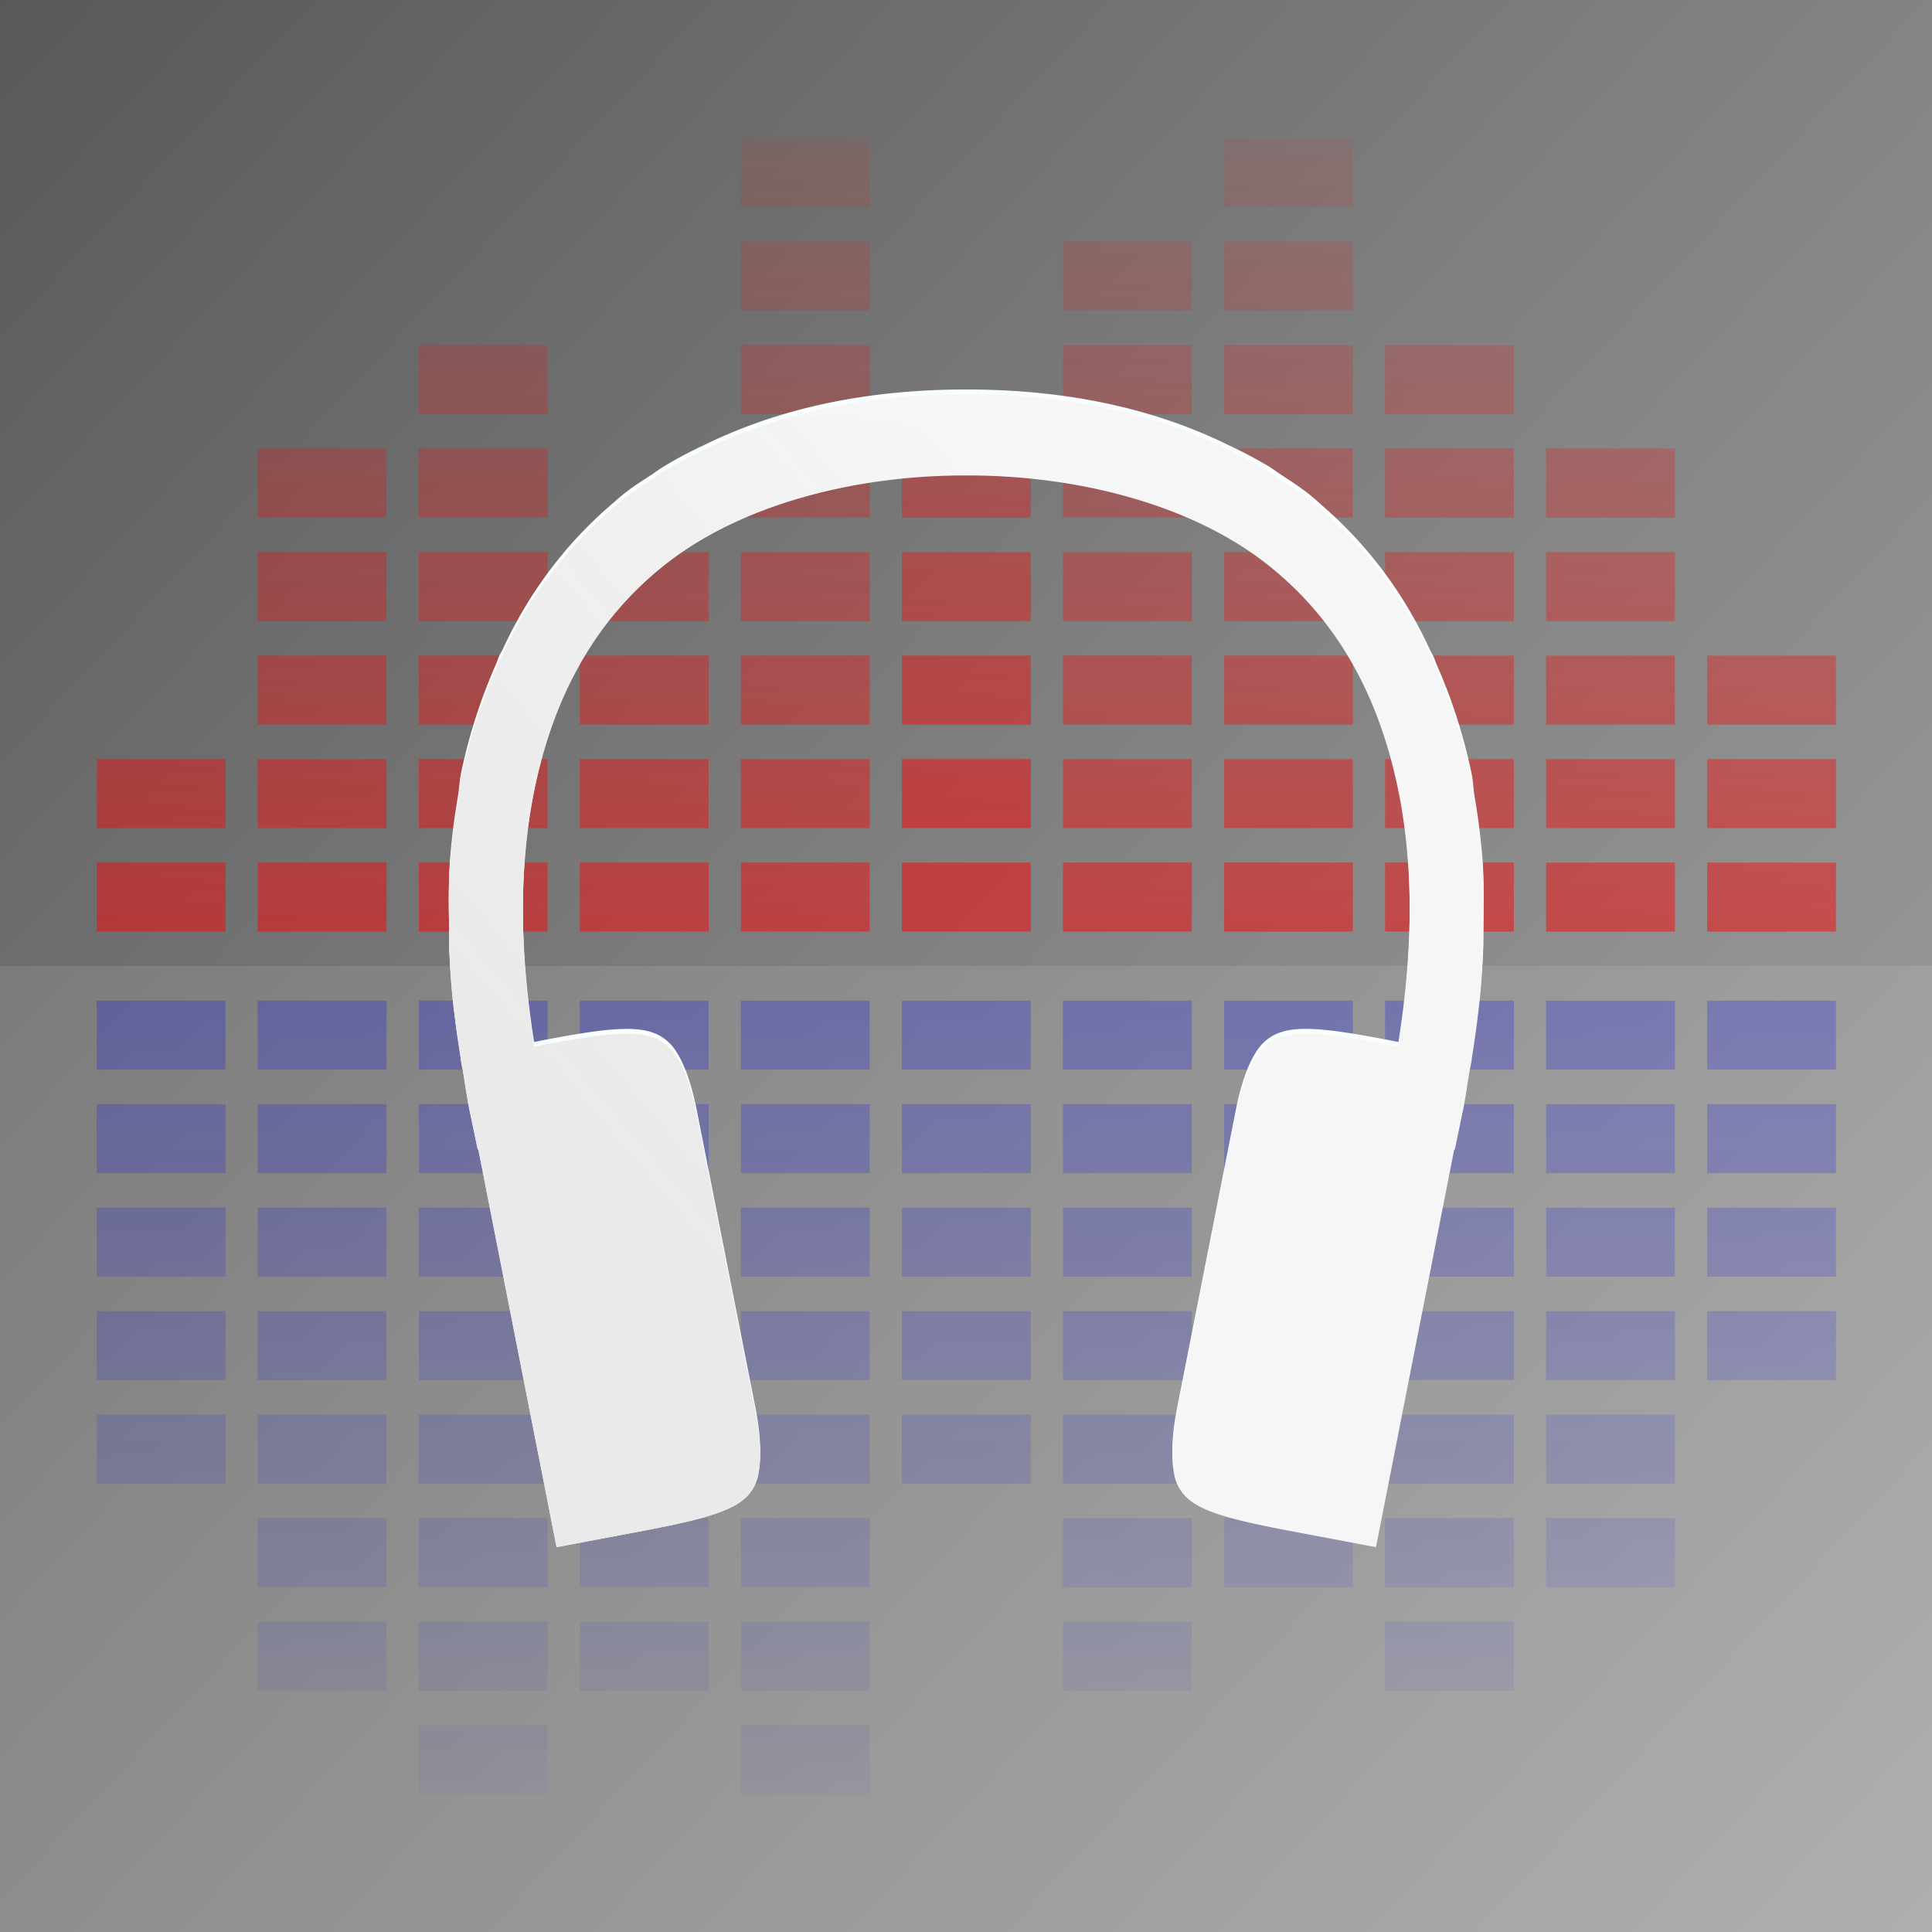 <?xml version="1.0" encoding="UTF-8" standalone="no"?>
<!-- Created with Inkscape (http://www.inkscape.org/) -->

<svg
   xmlns:osb="http://www.openswatchbook.org/uri/2009/osb"
   xmlns:dc="http://purl.org/dc/elements/1.1/"
   xmlns:cc="http://creativecommons.org/ns#"
   xmlns:rdf="http://www.w3.org/1999/02/22-rdf-syntax-ns#"
   xmlns:svg="http://www.w3.org/2000/svg"
   xmlns="http://www.w3.org/2000/svg"
   xmlns:xlink="http://www.w3.org/1999/xlink"
   xmlns:sodipodi="http://sodipodi.sourceforge.net/DTD/sodipodi-0.dtd"
   xmlns:inkscape="http://www.inkscape.org/namespaces/inkscape"
   inkscape:export-ydpi="96"
   inkscape:export-xdpi="96"
   width="512"
   height="512"
   id="svg11300"
   sodipodi:version="0.32"
   inkscape:version="0.92.3 (2405546, 2018-03-11)"
   sodipodi:docname="radionl.svg"
   inkscape:output_extension="org.inkscape.output.svg.inkscape"
   version="1.0"
   style="display:inline;enable-background:new"
   inkscape:export-filename="/home/sander/Dropbox/radionl/assets/radionl.png">
  <title
     id="title3004">Suru Icon Template</title>
  <sodipodi:namedview
     stroke="#ef2929"
     fill="#f57900"
     id="base"
     pagecolor="#474747"
     bordercolor="#666666"
     borderopacity="0.255"
     inkscape:pageopacity="0"
     inkscape:pageshadow="2"
     inkscape:zoom="1.28"
     inkscape:cx="215.73359"
     inkscape:cy="293.98327"
     inkscape:current-layer="g3055"
     showgrid="false"
     inkscape:grid-bbox="true"
     inkscape:document-units="px"
     inkscape:showpageshadow="false"
     inkscape:window-width="1920"
     inkscape:window-height="943"
     inkscape:window-x="0"
     inkscape:window-y="32"
     width="400px"
     height="300px"
     inkscape:snap-nodes="true"
     inkscape:snap-bbox="true"
     gridtolerance="10000"
     inkscape:object-nodes="true"
     inkscape:snap-grids="true"
     showguides="true"
     inkscape:guide-bbox="true"
     inkscape:window-maximized="1"
     inkscape:bbox-nodes="true"
     inkscape:bbox-paths="true"
     inkscape:snap-bbox-midpoints="true"
     inkscape:snap-bbox-edge-midpoints="true"
     inkscape:snap-global="true">
    <inkscape:grid
       spacingy="1"
       spacingx="1"
       id="grid5883"
       type="xygrid"
       enabled="true"
       visible="true"
       empspacing="4"
       snapvisiblegridlinesonly="true"
       originx="0"
       originy="0" />
    <sodipodi:guide
       position="256,256"
       orientation="-0.707,0.707"
       id="guide10813"
       inkscape:label=""
       inkscape:color="rgb(0,0,255)"
       inkscape:locked="false" />
    <sodipodi:guide
       position="256,256"
       orientation="0.707,0.707"
       id="guide10815"
       inkscape:label=""
       inkscape:color="rgb(0,0,255)"
       inkscape:locked="false" />
    <sodipodi:guide
       position="104,408"
       orientation="1,0"
       id="guide10817"
       inkscape:locked="false" />
    <sodipodi:guide
       position="120,408"
       orientation="1,0"
       id="guide10819"
       inkscape:locked="false" />
    <sodipodi:guide
       position="136,408"
       orientation="1,0"
       id="guide10821"
       inkscape:locked="false" />
    <sodipodi:guide
       position="104,392"
       orientation="0,1"
       id="guide10823"
       inkscape:locked="false" />
    <sodipodi:guide
       position="104,408"
       orientation="0,1"
       id="guide10825"
       inkscape:locked="false" />
    <sodipodi:guide
       position="104,376"
       orientation="0,1"
       id="guide10827"
       inkscape:locked="false" />
    <sodipodi:guide
       position="408,408"
       orientation="1,0"
       id="guide10829"
       inkscape:locked="false" />
    <sodipodi:guide
       position="376,408"
       orientation="1,0"
       id="guide10831"
       inkscape:locked="false" />
    <sodipodi:guide
       position="392,408"
       orientation="1,0"
       id="guide10833"
       inkscape:locked="false" />
    <sodipodi:guide
       position="104,104"
       orientation="0,1"
       id="guide10837"
       inkscape:locked="false" />
    <sodipodi:guide
       position="104,120"
       orientation="0,1"
       id="guide10839"
       inkscape:locked="false" />
    <sodipodi:guide
       position="104,136"
       orientation="0,1"
       id="guide10841"
       inkscape:locked="false" />
    <sodipodi:guide
       position="0,496"
       orientation="0,1"
       id="guide10843"
       inkscape:label=""
       inkscape:color="rgb(255,0,0)"
       inkscape:locked="false" />
    <sodipodi:guide
       position="0,16"
       orientation="0,1"
       id="guide10845"
       inkscape:label=""
       inkscape:color="rgb(255,0,0)"
       inkscape:locked="false" />
  </sodipodi:namedview>
  <defs
     id="defs3">
    <linearGradient
       id="linearGradient5460"
       osb:paint="gradient">
      <stop
         style="stop-color:#e6e6e6;stop-opacity:1"
         offset="0"
         id="stop5462" />
      <stop
         style="stop-color:#ffffff;stop-opacity:1"
         offset="1"
         id="stop5464" />
    </linearGradient>
    <linearGradient
       id="linearGradient5476"
       osb:paint="solid">
      <stop
         style="stop-color:#772953;stop-opacity:1;"
         offset="0"
         id="stop5478" />
    </linearGradient>
    <linearGradient
       inkscape:collect="always"
       xlink:href="#linearGradient3200"
       id="linearGradient3202"
       x1="256"
       y1="256"
       x2="255.625"
       y2="480"
       gradientUnits="userSpaceOnUse" />
    <linearGradient
       inkscape:collect="always"
       id="linearGradient3200">
      <stop
         style="stop-color:#0000ff;stop-opacity:1;"
         offset="0"
         id="stop3196" />
      <stop
         style="stop-color:#0000ff;stop-opacity:0;"
         offset="1"
         id="stop3198" />
    </linearGradient>
    <linearGradient
       inkscape:collect="always"
       xlink:href="#linearGradient3192"
       id="linearGradient3194"
       x1="256"
       y1="256"
       x2="257.04"
       y2="32"
       gradientUnits="userSpaceOnUse" />
    <linearGradient
       inkscape:collect="always"
       id="linearGradient3192">
      <stop
         style="stop-color:#ff0000;stop-opacity:1;"
         offset="0"
         id="stop3188" />
      <stop
         style="stop-color:#ff0000;stop-opacity:0;"
         offset="1"
         id="stop3190" />
    </linearGradient>
    <linearGradient
       inkscape:collect="always"
       xlink:href="#linearGradient1109"
       id="linearGradient1137"
       x1="24"
       y1="28"
       x2="280"
       y2="284"
       gradientUnits="userSpaceOnUse"
       gradientTransform="matrix(2.133,0,0,2.286,-68.266,-312.572)" />
    <linearGradient
       id="linearGradient1109"
       inkscape:collect="always">
      <stop
         id="stop1103"
         offset="0"
         style="stop-color:#545454;stop-opacity:1" />
      <stop
         style="stop-color:#818181;stop-opacity:1"
         offset="0.483"
         id="stop1105" />
      <stop
         id="stop1107"
         offset="1"
         style="stop-color:#aaaaaa;stop-opacity:1" />
    </linearGradient>
    <linearGradient
       inkscape:collect="always"
       xlink:href="#linearGradient3192"
       id="linearGradient1061"
       gradientUnits="userSpaceOnUse"
       x1="256"
       y1="256"
       x2="257.04"
       y2="32" />
    <linearGradient
       inkscape:collect="always"
       xlink:href="#linearGradient3192"
       id="linearGradient1063"
       gradientUnits="userSpaceOnUse"
       x1="256"
       y1="256"
       x2="257.04"
       y2="32" />
    <linearGradient
       inkscape:collect="always"
       xlink:href="#linearGradient3192"
       id="linearGradient1065"
       gradientUnits="userSpaceOnUse"
       x1="256"
       y1="256"
       x2="257.04"
       y2="32" />
    <linearGradient
       inkscape:collect="always"
       xlink:href="#linearGradient3192"
       id="linearGradient1067"
       gradientUnits="userSpaceOnUse"
       x1="256"
       y1="256"
       x2="257.04"
       y2="32" />
    <linearGradient
       inkscape:collect="always"
       xlink:href="#linearGradient3192"
       id="linearGradient1069"
       gradientUnits="userSpaceOnUse"
       x1="256"
       y1="256"
       x2="257.04"
       y2="32" />
    <linearGradient
       inkscape:collect="always"
       xlink:href="#linearGradient3192"
       id="linearGradient1071"
       gradientUnits="userSpaceOnUse"
       x1="256"
       y1="256"
       x2="257.04"
       y2="32" />
    <linearGradient
       inkscape:collect="always"
       xlink:href="#linearGradient3192"
       id="linearGradient1073"
       gradientUnits="userSpaceOnUse"
       x1="256"
       y1="256"
       x2="257.04"
       y2="32" />
    <linearGradient
       inkscape:collect="always"
       xlink:href="#linearGradient3192"
       id="linearGradient1075"
       gradientUnits="userSpaceOnUse"
       x1="256"
       y1="256"
       x2="257.04"
       y2="32" />
    <linearGradient
       inkscape:collect="always"
       xlink:href="#linearGradient3192"
       id="linearGradient1077"
       gradientUnits="userSpaceOnUse"
       x1="256"
       y1="256"
       x2="257.04"
       y2="32" />
    <linearGradient
       inkscape:collect="always"
       xlink:href="#linearGradient3192"
       id="linearGradient1079"
       gradientUnits="userSpaceOnUse"
       x1="256"
       y1="256"
       x2="257.04"
       y2="32" />
    <linearGradient
       inkscape:collect="always"
       xlink:href="#linearGradient3192"
       id="linearGradient1081"
       gradientUnits="userSpaceOnUse"
       x1="256"
       y1="256"
       x2="257.04"
       y2="32" />
    <linearGradient
       inkscape:collect="always"
       xlink:href="#linearGradient3200"
       id="linearGradient1083"
       gradientUnits="userSpaceOnUse"
       x1="256"
       y1="256"
       x2="255.625"
       y2="480" />
    <linearGradient
       inkscape:collect="always"
       xlink:href="#linearGradient3200"
       id="linearGradient1085"
       gradientUnits="userSpaceOnUse"
       x1="256"
       y1="256"
       x2="255.625"
       y2="480" />
    <linearGradient
       inkscape:collect="always"
       xlink:href="#linearGradient3200"
       id="linearGradient1087"
       gradientUnits="userSpaceOnUse"
       x1="256"
       y1="256"
       x2="255.625"
       y2="480" />
    <linearGradient
       inkscape:collect="always"
       xlink:href="#linearGradient3200"
       id="linearGradient1089"
       gradientUnits="userSpaceOnUse"
       x1="256"
       y1="256"
       x2="255.625"
       y2="480" />
    <linearGradient
       inkscape:collect="always"
       xlink:href="#linearGradient3200"
       id="linearGradient1091"
       gradientUnits="userSpaceOnUse"
       x1="256"
       y1="256"
       x2="255.625"
       y2="480" />
    <linearGradient
       inkscape:collect="always"
       xlink:href="#linearGradient3200"
       id="linearGradient1093"
       gradientUnits="userSpaceOnUse"
       x1="256"
       y1="256"
       x2="255.625"
       y2="480" />
    <linearGradient
       inkscape:collect="always"
       xlink:href="#linearGradient3200"
       id="linearGradient1095"
       gradientUnits="userSpaceOnUse"
       x1="256"
       y1="256"
       x2="255.625"
       y2="480" />
    <linearGradient
       inkscape:collect="always"
       xlink:href="#linearGradient3200"
       id="linearGradient1097"
       gradientUnits="userSpaceOnUse"
       x1="256"
       y1="256"
       x2="255.625"
       y2="480" />
    <linearGradient
       inkscape:collect="always"
       xlink:href="#linearGradient3200"
       id="linearGradient1099"
       gradientUnits="userSpaceOnUse"
       x1="256"
       y1="256"
       x2="255.625"
       y2="480" />
    <linearGradient
       inkscape:collect="always"
       xlink:href="#linearGradient3200"
       id="linearGradient1101"
       gradientUnits="userSpaceOnUse"
       x1="256"
       y1="256"
       x2="255.625"
       y2="480" />
    <linearGradient
       inkscape:collect="always"
       xlink:href="#linearGradient3200"
       id="linearGradient1103"
       gradientUnits="userSpaceOnUse"
       x1="256"
       y1="256"
       x2="255.625"
       y2="480" />
    <filter
       style="color-interpolation-filters:sRGB;"
       inkscape:label="Drop Shadow"
       id="filter2501">
      <feFlood
         flood-opacity="0.498"
         flood-color="rgb(0,0,0)"
         result="flood"
         id="feFlood2491" />
      <feComposite
         in="flood"
         in2="SourceGraphic"
         operator="in"
         result="composite1"
         id="feComposite2493" />
      <feGaussianBlur
         in="composite1"
         stdDeviation="2"
         result="blur"
         id="feGaussianBlur2495" />
      <feOffset
         dx="2"
         dy="2"
         result="offset"
         id="feOffset2497" />
      <feComposite
         in="SourceGraphic"
         in2="offset"
         operator="over"
         result="composite2"
         id="feComposite2499" />
    </filter>
    <filter
       style="color-interpolation-filters:sRGB;"
       inkscape:label="Drop Shadow"
       id="filter2597">
      <feFlood
         flood-opacity="0.498"
         flood-color="rgb(0,0,0)"
         result="flood"
         id="feFlood2587" />
      <feComposite
         in="flood"
         in2="SourceGraphic"
         operator="in"
         result="composite1"
         id="feComposite2589" />
      <feGaussianBlur
         in="composite1"
         stdDeviation="2"
         result="blur"
         id="feGaussianBlur2591" />
      <feOffset
         dx="2"
         dy="2"
         result="offset"
         id="feOffset2593" />
      <feComposite
         in="SourceGraphic"
         in2="offset"
         operator="over"
         result="composite2"
         id="feComposite2595" />
    </filter>
    <filter
       style="color-interpolation-filters:sRGB;"
       inkscape:label="Drop Shadow"
       id="filter3408">
      <feFlood
         flood-opacity="0.498"
         flood-color="rgb(0,0,0)"
         result="flood"
         id="feFlood3398" />
      <feComposite
         in="flood"
         in2="SourceGraphic"
         operator="in"
         result="composite1"
         id="feComposite3400" />
      <feGaussianBlur
         in="composite1"
         stdDeviation="11.4"
         result="blur"
         id="feGaussianBlur3402" />
      <feOffset
         dx="1.2"
         dy="1.2"
         result="offset"
         id="feOffset3404" />
      <feComposite
         in="SourceGraphic"
         in2="offset"
         operator="over"
         result="composite2"
         id="feComposite3406" />
    </filter>
    <filter
       style="color-interpolation-filters:sRGB"
       inkscape:label="Drop Shadow"
       id="filter3408-8">
      <feFlood
         flood-opacity="0.498"
         flood-color="rgb(0,0,0)"
         result="flood"
         id="feFlood3398-5" />
      <feComposite
         in="flood"
         in2="SourceGraphic"
         operator="in"
         result="composite1"
         id="feComposite3400-9" />
      <feGaussianBlur
         in="composite1"
         stdDeviation="11.4"
         result="blur"
         id="feGaussianBlur3402-7" />
      <feOffset
         dx="1.2"
         dy="1.2"
         result="offset"
         id="feOffset3404-5" />
      <feComposite
         in="SourceGraphic"
         in2="offset"
         operator="over"
         result="composite2"
         id="feComposite3406-3" />
    </filter>
    <filter
       inkscape:collect="always"
       style="color-interpolation-filters:sRGB"
       id="filter3399-5"
       x="-0.012"
       width="1.024"
       y="-0.012"
       height="1.024">
      <feGaussianBlur
         inkscape:collect="always"
         stdDeviation="0.673"
         id="feGaussianBlur3401-6" />
    </filter>
    <linearGradient
       inkscape:collect="always"
       xlink:href="#linearGradient3335"
       id="linearGradient3300"
       gradientUnits="userSpaceOnUse"
       gradientTransform="translate(143.322,-63.271)"
       x1="-69.302"
       y1="-71.383"
       x2="-3.31"
       y2="-131.681" />
    <linearGradient
       inkscape:collect="always"
       id="linearGradient3335">
      <stop
         style="stop-color:#eaeaea;stop-opacity:1"
         offset="0"
         id="stop3331" />
      <stop
         style="stop-color:#e6e6e6;stop-opacity:0;"
         offset="1"
         id="stop3333" />
    </linearGradient>
  </defs>
  <g
     style="display:inline"
     inkscape:groupmode="layer"
     inkscape:label="Icon"
     id="layer1"
     transform="translate(0,212)">
    <g
       style="display:inline"
       inkscape:label="Background"
       id="g3055"
       inkscape:groupmode="layer">
      <path
         style="display:inline;opacity:1;fill:url(#linearGradient1137);fill-opacity:1;stroke:none;stroke-width:4.416;stroke-linecap:round;stroke-linejoin:round;stroke-miterlimit:4;stroke-dasharray:none;stroke-dashoffset:0;stroke-opacity:1;enable-background:new"
         d="m 334.867,-212 c 76.311,0 177.133,0 177.133,0 0,0 -1.7e-4,105.357 -1.7e-4,189.571 V 110.428 C 512,168.289 512,300 512,300 c 0,0 -76.204,-7.3e-4 -177.133,-7.3e-4 H 177.133 C 94.988,299.999 3e-4,300 3e-4,300 3e-4,300 3e-5,188.396 1.3e-4,110.428 L 3e-4,-22.429 V -212 h 177.133 z"
         id="rect877"
         inkscape:connector-curvature="0"
         sodipodi:nodetypes="scsscsscscccs" />
      <path
         style="display:inline;opacity:0.1;fill:#ffffff;fill-opacity:1;stroke:none;stroke-width:4.416;stroke-linecap:round;stroke-linejoin:round;stroke-miterlimit:4;stroke-dasharray:none;stroke-dashoffset:0;stroke-opacity:1;enable-background:new"
         d="m 1.3e-4,43.999 v 66.429 L 3e-4,300 h 177.133 l 157.733,-7.3e-4 C 404.127,299.999 512,300 512,300 c 0,0 2.4e-4,-97.812 0,-189.572 l -1.7e-4,-66.429 z"
         id="path1152"
         inkscape:connector-curvature="0"
         sodipodi:nodetypes="ccccscscc" />
      <g
         id="g4370"
         style="display:inline;opacity:0.5;fill:url(#linearGradient3194);fill-opacity:1;stroke:none;stroke-width:4;stroke-opacity:1;enable-background:new"
         transform="matrix(1.067,0,0,1.143,-17.067,-248.572)">
        <path
           id="rect4273"
           transform="translate(-32,-32)"
           d="m 272,168 v 16 h 32 v -16 z m 0,24 v 16 h 32 v -16 z m 0,24 v 16 h 32 v -16 z m 0,24 v 16 h 32 v -16 z m 0,24 v 16 h 32 v -16 z"
           style="color:#000000;display:inline;overflow:visible;visibility:visible;opacity:1;fill:url(#linearGradient1061);fill-opacity:1;fill-rule:nonzero;stroke:none;stroke-width:128;stroke-linecap:butt;stroke-linejoin:miter;stroke-miterlimit:4;stroke-dasharray:none;stroke-dashoffset:0;stroke-opacity:1;marker:none;enable-background:accumulate"
           inkscape:connector-curvature="0"
           sodipodi:nodetypes="ccccccccccccccccccccccccc" />
        <path
           inkscape:connector-curvature="0"
           style="color:#000000;display:inline;overflow:visible;visibility:visible;opacity:1;fill:url(#linearGradient1063);fill-opacity:1;fill-rule:nonzero;stroke:none;stroke-width:128;stroke-linecap:butt;stroke-linejoin:miter;stroke-miterlimit:4;stroke-dasharray:none;stroke-dashoffset:0;stroke-opacity:1;marker:none;enable-background:accumulate"
           d="m 200,64 v 16 h 32 V 64 Z m 0,24 v 16 h 32 V 88 Z m 0,24 v 16 h 32 v -16 z m 0,24 v 16 h 32 v -16 z m 0,24 v 16 h 32 v -16 z m 0,24 v 16 h 32 v -16 z m 0,24 v 16 h 32 v -16 z m 0,24 v 16 h 32 v -16 z"
           id="path4292"
           sodipodi:nodetypes="cccccccccccccccccccccccccccccccccccccccc" />
        <path
           id="path4294"
           d="m 160,160 v 16 h 32 v -16 z m 0,24 v 16 h 32 v -16 z m 0,24 v 16 h 32 v -16 z m 0,24 v 16 h 32 v -16 z"
           style="color:#000000;display:inline;overflow:visible;visibility:visible;opacity:1;fill:url(#linearGradient1065);fill-opacity:1;fill-rule:nonzero;stroke:none;stroke-width:128;stroke-linecap:butt;stroke-linejoin:miter;stroke-miterlimit:4;stroke-dasharray:none;stroke-dashoffset:0;stroke-opacity:1;marker:none;enable-background:accumulate"
           inkscape:connector-curvature="0"
           sodipodi:nodetypes="cccccccccccccccccccc" />
        <path
           inkscape:connector-curvature="0"
           style="color:#000000;display:inline;overflow:visible;visibility:visible;opacity:1;fill:url(#linearGradient1067);fill-opacity:1;fill-rule:nonzero;stroke:none;stroke-width:128;stroke-linecap:butt;stroke-linejoin:miter;stroke-miterlimit:4;stroke-dasharray:none;stroke-dashoffset:0;stroke-opacity:1;marker:none;enable-background:accumulate"
           d="m 120,112 v 16 h 32 v -16 z m 0,24 v 16 h 32 v -16 z m 0,24 v 16 h 32 v -16 z m 0,24 v 16 h 32 v -16 z m 0,24 v 16 h 32 v -16 z m 0,24 v 16 h 32 v -16 z"
           id="path4296"
           sodipodi:nodetypes="cccccccccccccccccccccccccccccc" />
        <path
           id="path4298"
           d="m 80,136 v 16 h 32 v -16 z m 0,24 v 16 h 32 v -16 z m 0,24 v 16 h 32 v -16 z m 0,24 v 16 h 32 v -16 z m 0,24 v 16 h 32 v -16 z"
           style="color:#000000;display:inline;overflow:visible;visibility:visible;opacity:1;fill:url(#linearGradient1069);fill-opacity:1;fill-rule:nonzero;stroke:none;stroke-width:128;stroke-linecap:butt;stroke-linejoin:miter;stroke-miterlimit:4;stroke-dasharray:none;stroke-dashoffset:0;stroke-opacity:1;marker:none;enable-background:accumulate"
           inkscape:connector-curvature="0"
           sodipodi:nodetypes="ccccccccccccccccccccccccc" />
        <path
           inkscape:connector-curvature="0"
           style="color:#000000;display:inline;overflow:visible;visibility:visible;opacity:1;fill:url(#linearGradient1071);fill-opacity:1;fill-rule:nonzero;stroke:none;stroke-width:128;stroke-linecap:butt;stroke-linejoin:miter;stroke-miterlimit:4;stroke-dasharray:none;stroke-dashoffset:0;stroke-opacity:1;marker:none;enable-background:accumulate"
           d="m 40,208 v 16 h 32 v -16 z m 0,24 v 16 h 32 v -16 z"
           id="path4301"
           sodipodi:nodetypes="cccccccccc" />
        <path
           inkscape:connector-curvature="0"
           style="color:#000000;display:inline;overflow:visible;visibility:visible;opacity:1;fill:url(#linearGradient1073);fill-opacity:1;fill-rule:nonzero;stroke:none;stroke-width:128;stroke-linecap:butt;stroke-linejoin:miter;stroke-miterlimit:4;stroke-dasharray:none;stroke-dashoffset:0;stroke-opacity:1;marker:none;enable-background:accumulate"
           d="m 280,88 v 16 h 32 V 88 Z m 0,24 v 16 h 32 v -16 z m 0,24 v 16 h 32 v -16 z m 0,24 v 16 h 32 v -16 z m 0,24 v 16 h 32 v -16 z m 0,24 v 16 h 32 v -16 z m 0,24 v 16 h 32 v -16 z"
           id="path4303"
           sodipodi:nodetypes="ccccccccccccccccccccccccccccccccccc" />
        <path
           id="path4305"
           d="m 320,64 v 16 h 32 V 64 Z m 0,24 v 16 h 32 V 88 Z m 0,24 v 16 h 32 v -16 z m 0,24 v 16 h 32 v -16 z m 0,24 v 16 h 32 v -16 z m 0,24 v 16 h 32 v -16 z m 0,24 v 16 h 32 v -16 z m 0,24 v 16 h 32 v -16 z"
           style="color:#000000;display:inline;overflow:visible;visibility:visible;opacity:1;fill:url(#linearGradient1075);fill-opacity:1;fill-rule:nonzero;stroke:none;stroke-width:128;stroke-linecap:butt;stroke-linejoin:miter;stroke-miterlimit:4;stroke-dasharray:none;stroke-dashoffset:0;stroke-opacity:1;marker:none;enable-background:accumulate"
           inkscape:connector-curvature="0"
           sodipodi:nodetypes="cccccccccccccccccccccccccccccccccccccccc" />
        <path
           inkscape:connector-curvature="0"
           style="color:#000000;display:inline;overflow:visible;visibility:visible;opacity:1;fill:url(#linearGradient1077);fill-opacity:1;fill-rule:nonzero;stroke:none;stroke-width:128;stroke-linecap:butt;stroke-linejoin:miter;stroke-miterlimit:4;stroke-dasharray:none;stroke-dashoffset:0;stroke-opacity:1;marker:none;enable-background:accumulate"
           d="m 360,112 v 16 h 32 v -16 z m 0,24 v 16 h 32 v -16 z m 0,24 v 16 h 32 v -16 z m 0,24 v 16 h 32 v -16 z m 0,24 v 16 h 32 v -16 z m 0,24 v 16 h 32 v -16 z"
           id="path4307"
           sodipodi:nodetypes="cccccccccccccccccccccccccccccc" />
        <path
           id="path4309"
           d="m 400,136 v 16 h 32 v -16 z m 0,24 v 16 h 32 v -16 z m 0,24 v 16 h 32 v -16 z m 0,24 v 16 h 32 v -16 z m 0,24 v 16 h 32 v -16 z"
           style="color:#000000;display:inline;overflow:visible;visibility:visible;opacity:1;fill:url(#linearGradient1079);fill-opacity:1;fill-rule:nonzero;stroke:none;stroke-width:128;stroke-linecap:butt;stroke-linejoin:miter;stroke-miterlimit:4;stroke-dasharray:none;stroke-dashoffset:0;stroke-opacity:1;marker:none;enable-background:accumulate"
           inkscape:connector-curvature="0"
           sodipodi:nodetypes="ccccccccccccccccccccccccc" />
        <path
           inkscape:connector-curvature="0"
           style="color:#000000;display:inline;overflow:visible;visibility:visible;opacity:1;fill:url(#linearGradient1081);fill-opacity:1;fill-rule:nonzero;stroke:none;stroke-width:128;stroke-linecap:butt;stroke-linejoin:miter;stroke-miterlimit:4;stroke-dasharray:none;stroke-dashoffset:0;stroke-opacity:1;marker:none;enable-background:accumulate"
           d="m 440,184 v 16 h 32 v -16 z m 0,24 v 16 h 32 v -16 z m 0,24 v 16 h 32 v -16 z"
           id="path4311"
           sodipodi:nodetypes="ccccccccccccccc" />
      </g>
      <g
         id="g4433-5"
         style="display:inline;opacity:0.5;fill:url(#linearGradient3202);fill-opacity:1;stroke-width:4;enable-background:new"
         transform="matrix(1.067,0,0,1.143,-17.067,-248.572)">
        <path
           inkscape:connector-curvature="0"
           style="color:#000000;display:inline;overflow:visible;visibility:visible;opacity:0.467;fill:url(#linearGradient1083);fill-opacity:1;fill-rule:nonzero;stroke:none;stroke-width:128;stroke-linecap:butt;stroke-linejoin:miter;stroke-miterlimit:4;stroke-dasharray:none;stroke-dashoffset:0;stroke-opacity:1;marker:none;enable-background:accumulate"
           d="m 240,264 v 16 h 32 v -16 z m 0,24 v 16 h 32 v -16 z m 0,24 v 16 h 32 v -16 z m 0,24 v 16 h 32 v -16 z m 0,24 v 16 h 32 v -16 z"
           id="path4313-9"
           sodipodi:nodetypes="ccccccccccccccccccccccccc" />
        <path
           id="path4392-2"
           d="m 200,264 v 16 h 32 v -16 z m 0,24 v 16 h 32 v -16 z m 0,24 v 16 h 32 v -16 z m 0,24 v 16 h 32 v -16 z m 0,24 v 16 h 32 v -16 z m 0,24 v 16 h 32 v -16 z m 0,24 v 16 h 32 v -16 z m 0,24 v 16 h 32 v -16 z"
           style="color:#000000;display:inline;overflow:visible;visibility:visible;opacity:0.467;fill:url(#linearGradient1085);fill-opacity:1;fill-rule:nonzero;stroke:none;stroke-width:128;stroke-linecap:butt;stroke-linejoin:miter;stroke-miterlimit:4;stroke-dasharray:none;stroke-dashoffset:0;stroke-opacity:1;marker:none;enable-background:accumulate"
           inkscape:connector-curvature="0"
           sodipodi:nodetypes="cccccccccccccccccccccccccccccccccccccccc" />
        <path
           inkscape:connector-curvature="0"
           style="color:#000000;display:inline;overflow:visible;visibility:visible;opacity:0.467;fill:url(#linearGradient1087);fill-opacity:1;fill-rule:nonzero;stroke:none;stroke-width:128;stroke-linecap:butt;stroke-linejoin:miter;stroke-miterlimit:4;stroke-dasharray:none;stroke-dashoffset:0;stroke-opacity:1;marker:none;enable-background:accumulate"
           d="m 160,264 v 16 h 32 v -16 z m 0,24 v 16 h 32 v -16 z m 0,24 v 16 h 32 v -16 z m 0,24 v 16 h 32 v -16 z m 0,24 v 16 h 32 v -16 z m 0,24 v 16 h 32 v -16 z m 0,24 v 16 h 32 v -16 z"
           id="path4396-2"
           sodipodi:nodetypes="ccccccccccccccccccccccccccccccccccc" />
        <path
           id="path4400-8"
           d="m 120,264 v 16 h 32 v -16 z m 0,24 v 16 h 32 v -16 z m 0,24 v 16 h 32 v -16 z m 0,24 v 16 h 32 v -16 z m 0,24 v 16 h 32 v -16 z m 0,24 v 16 h 32 v -16 z m 0,24 v 16 h 32 v -16 z m 0,24 v 16 h 32 v -16 z"
           style="color:#000000;display:inline;overflow:visible;visibility:visible;opacity:0.467;fill:url(#linearGradient1089);fill-opacity:1;fill-rule:nonzero;stroke:none;stroke-width:128;stroke-linecap:butt;stroke-linejoin:miter;stroke-miterlimit:4;stroke-dasharray:none;stroke-dashoffset:0;stroke-opacity:1;marker:none;enable-background:accumulate"
           inkscape:connector-curvature="0"
           sodipodi:nodetypes="cccccccccccccccccccccccccccccccccccccccc" />
        <path
           inkscape:connector-curvature="0"
           style="color:#000000;display:inline;overflow:visible;visibility:visible;opacity:0.467;fill:url(#linearGradient1091);fill-opacity:1;fill-rule:nonzero;stroke:none;stroke-width:128;stroke-linecap:butt;stroke-linejoin:miter;stroke-miterlimit:4;stroke-dasharray:none;stroke-dashoffset:0;stroke-opacity:1;marker:none;enable-background:accumulate"
           d="m 80,264 v 16 h 32 v -16 z m 0,24 v 16 h 32 v -16 z m 0,24 v 16 h 32 v -16 z m 0,24 v 16 h 32 v -16 z m 0,24 v 16 h 32 v -16 z m 0,24 v 16 h 32 v -16 z m 0,24 v 16 h 32 v -16 z"
           id="path4404-9"
           sodipodi:nodetypes="ccccccccccccccccccccccccccccccccccc" />
        <path
           id="path4408-7"
           d="m 40,264 v 16 h 32 v -16 z m 0,24 v 16 h 32 v -16 z m 0,24 v 16 h 32 v -16 z m 0,24 v 16 h 32 v -16 z m 0,24 v 16 h 32 v -16 z"
           style="color:#000000;display:inline;overflow:visible;visibility:visible;opacity:0.467;fill:url(#linearGradient1093);fill-opacity:1;fill-rule:nonzero;stroke:none;stroke-width:128;stroke-linecap:butt;stroke-linejoin:miter;stroke-miterlimit:4;stroke-dasharray:none;stroke-dashoffset:0;stroke-opacity:1;marker:none;enable-background:accumulate"
           inkscape:connector-curvature="0"
           sodipodi:nodetypes="ccccccccccccccccccccccccc" />
        <path
           id="path4413-3"
           d="m 280,264 v 16 h 32 v -16 z m 0,24 v 16 h 32 v -16 z m 0,24 v 16 h 32 v -16 z m 0,24 v 16 h 32 v -16 z m 0,24 v 16 h 32 v -16 z m 0,24 v 16 h 32 v -16 z m 0,24 v 16 h 32 v -16 z"
           style="color:#000000;display:inline;overflow:visible;visibility:visible;opacity:0.467;fill:url(#linearGradient1095);fill-opacity:1;fill-rule:nonzero;stroke:none;stroke-width:128;stroke-linecap:butt;stroke-linejoin:miter;stroke-miterlimit:4;stroke-dasharray:none;stroke-dashoffset:0;stroke-opacity:1;marker:none;enable-background:accumulate"
           inkscape:connector-curvature="0"
           sodipodi:nodetypes="ccccccccccccccccccccccccccccccccccc" />
        <path
           inkscape:connector-curvature="0"
           style="color:#000000;display:inline;overflow:visible;visibility:visible;opacity:0.467;fill:url(#linearGradient1097);fill-opacity:1;fill-rule:nonzero;stroke:none;stroke-width:128;stroke-linecap:butt;stroke-linejoin:miter;stroke-miterlimit:4;stroke-dasharray:none;stroke-dashoffset:0;stroke-opacity:1;marker:none;enable-background:accumulate"
           d="m 320,264 v 16 h 32 v -16 z m 0,24 v 16 h 32 v -16 z m 0,24 v 16 h 32 v -16 z m 0,24 v 16 h 32 v -16 z m 0,24 v 16 h 32 v -16 z m 0,24 v 16 h 32 v -16 z"
           id="path4417-6"
           sodipodi:nodetypes="cccccccccccccccccccccccccccccc" />
        <path
           id="path4421-1"
           d="m 360,264 v 16 h 32 v -16 z m 0,24 v 16 h 32 v -16 z m 0,24 v 16 h 32 v -16 z m 0,24 v 16 h 32 v -16 z m 0,24 v 16 h 32 v -16 z m 0,24 v 16 h 32 v -16 z m 0,24 v 16 h 32 v -16 z"
           style="color:#000000;display:inline;overflow:visible;visibility:visible;opacity:0.467;fill:url(#linearGradient1099);fill-opacity:1;fill-rule:nonzero;stroke:none;stroke-width:128;stroke-linecap:butt;stroke-linejoin:miter;stroke-miterlimit:4;stroke-dasharray:none;stroke-dashoffset:0;stroke-opacity:1;marker:none;enable-background:accumulate"
           inkscape:connector-curvature="0"
           sodipodi:nodetypes="ccccccccccccccccccccccccccccccccccc" />
        <path
           inkscape:connector-curvature="0"
           style="color:#000000;display:inline;overflow:visible;visibility:visible;opacity:0.467;fill:url(#linearGradient1101);fill-opacity:1;fill-rule:nonzero;stroke:none;stroke-width:128;stroke-linecap:butt;stroke-linejoin:miter;stroke-miterlimit:4;stroke-dasharray:none;stroke-dashoffset:0;stroke-opacity:1;marker:none;enable-background:accumulate"
           d="m 400,264 v 16 h 32 v -16 z m 0,24 v 16 h 32 v -16 z m 0,24 v 16 h 32 v -16 z m 0,24 v 16 h 32 v -16 z m 0,24 v 16 h 32 v -16 z m 0,24 v 16 h 32 v -16 z"
           id="path4425-2"
           sodipodi:nodetypes="cccccccccccccccccccccccccccccc" />
        <path
           id="path4429-9"
           d="m 440,264 v 16 h 32 v -16 z m 0,24 v 16 h 32 v -16 z m 0,24 v 16 h 32 v -16 z m 0,24 v 16 h 32 v -16 z"
           style="color:#000000;display:inline;overflow:visible;visibility:visible;opacity:0.467;fill:url(#linearGradient1103);fill-opacity:1;fill-rule:nonzero;stroke:none;stroke-width:128;stroke-linecap:butt;stroke-linejoin:miter;stroke-miterlimit:4;stroke-dasharray:none;stroke-dashoffset:0;stroke-opacity:1;marker:none;enable-background:accumulate"
           inkscape:connector-curvature="0"
           sodipodi:nodetypes="cccccccccccccccccccc" />
      </g>
      <g
         id="g945"
         transform="translate(31015.09,-10817.16)" />
      <g
         id="g947"
         transform="translate(31015.09,-10817.16)" />
      <g
         id="g949"
         transform="translate(31015.09,-10817.16)" />
      <g
         id="g951"
         transform="translate(31015.09,-10817.16)" />
      <g
         id="g953"
         transform="translate(31015.09,-10817.16)" />
      <g
         id="g955"
         transform="translate(31015.09,-10817.16)" />
      <g
         id="g957"
         transform="translate(31015.09,-10817.16)" />
      <g
         id="g959"
         transform="translate(31015.09,-10817.16)" />
      <g
         id="g961"
         transform="translate(31015.09,-10817.16)" />
      <g
         id="g963"
         transform="translate(31015.09,-10817.16)" />
      <g
         id="g965"
         transform="translate(31015.09,-10817.16)" />
      <g
         id="g967"
         transform="translate(31015.09,-10817.16)" />
      <g
         id="g969"
         transform="translate(31015.09,-10817.16)" />
      <g
         id="g971"
         transform="translate(31015.09,-10817.16)" />
      <g
         id="g973"
         transform="translate(31015.09,-10817.16)" />
      <g
         transform="matrix(2.078,0,0,2.226,-34.869,347.963)"
         style="display:inline;enable-background:new"
         id="g3522-1">
        <path
           inkscape:connector-curvature="0"
           d="m 140.011,-205.187 c -13.585,0 -24.533,2.534 -33.439,6.618 -1.825,0.794 -3.593,1.664 -5.294,2.638 -0.473,0.265 -0.889,0.567 -1.333,0.851 -1.134,0.681 -2.269,1.352 -3.328,2.118 -0.879,0.624 -1.673,1.324 -2.496,1.985 a 50.626,50.626 0 0 0 -13.179,16.639 c -0.161,0.321 -0.369,0.615 -0.52,0.926 -0.151,0.321 -0.255,0.662 -0.407,0.983 a 61.082,61.082 0 0 0 -4.462,13.037 c -0.18,0.841 -0.208,1.711 -0.359,2.562 -0.425,2.326 -0.756,4.614 -0.955,6.873 l -0.057,0.605 c -0.227,2.723 -0.161,5.2 -0.132,7.743 0.019,0.945 0,1.881 0.038,2.817 0.123,2.723 0.331,5.152 0.662,7.516 0.208,1.654 0.473,3.281 0.747,4.916 0.047,0.217 0.066,0.529 0.104,0.737 v 0.019 l 0.208,0.926 c 0.284,1.607 0.511,3.243 0.87,4.822 l 1.03,4.614 0.076,-0.019 9.974,47.336 11.099,-1.957 c 6.24,-1.106 10.683,-2.08 12.763,-3.725 a 5.02,5.02 0 0 0 1.929,-3.328 c 0.312,-1.598 0.227,-3.923 -0.444,-7.109 l -7.469,-35.358 c -0.681,-3.177 -1.55,-5.37 -2.496,-6.778 a 5.72,5.72 0 0 0 -3.252,-2.486 c -2.675,-0.851 -7.185,-0.227 -13.462,0.879 l -1.532,0.284 c -1.721,-10.106 -2.061,-20.534 -0.095,-29.969 2.335,-11.184 7.592,-20.855 17.301,-27.795 9.558,-6.826 23.777,-10.276 37.91,-10.248 14.124,-0.028 28.343,3.422 37.91,10.248 9.709,6.939 14.966,16.611 17.301,27.795 1.966,9.435 1.626,19.863 -0.095,29.969 l -1.532,-0.284 c -6.287,-1.106 -10.796,-1.74 -13.462,-0.879 a 5.729,5.729 0 0 0 -3.252,2.486 c -0.945,1.409 -1.825,3.592 -2.496,6.778 l -7.469,35.358 c -0.681,3.186 -0.756,5.512 -0.454,7.109 a 5.03,5.03 0 0 0 1.938,3.328 c 2.07,1.654 6.523,2.619 12.763,3.725 l 11.099,1.957 9.974,-47.336 0.076,0.019 1.03,-4.623 c 0.359,-1.569 0.567,-3.214 0.87,-4.822 l 0.199,-0.917 v -0.019 c 0.047,-0.208 0.066,-0.52 0.113,-0.737 0.274,-1.636 0.539,-3.262 0.737,-4.916 0.34,-2.363 0.539,-4.793 0.662,-7.516 0.047,-0.945 0.019,-1.872 0.038,-2.817 0.028,-2.553 0.095,-5.02 -0.123,-7.743 l -0.057,-0.605 a 76.974,76.974 0 0 0 -0.964,-6.873 c -0.142,-0.851 -0.17,-1.721 -0.35,-2.562 a 61.092,61.092 0 0 0 -4.472,-13.046 c -0.142,-0.312 -0.246,-0.652 -0.407,-0.974 -0.151,-0.312 -0.359,-0.605 -0.511,-0.917 a 50.626,50.626 0 0 0 -13.188,-16.639 c -0.823,-0.662 -1.607,-1.371 -2.496,-1.995 -1.059,-0.756 -2.193,-1.437 -3.318,-2.127 l -1.324,-0.851 a 58.879,58.879 0 0 0 -5.313,-2.628 c -8.896,-4.084 -19.844,-6.618 -33.429,-6.618 z"
           style="color:#000000;font-weight:400;line-height:normal;font-family:sans-serif;text-indent:0;text-align:start;text-decoration:none;text-decoration-line:none;text-decoration-style:solid;text-decoration-color:#000000;text-transform:none;display:inline;overflow:visible;opacity:0.1;isolation:auto;fill:#000000;fill-opacity:1;stroke-width:9.454;marker:none;filter:url(#filter3399-5);enable-background:new"
           font-weight="400"
           overflow="visible"
           id="path3204-0-7" />
        <path
           inkscape:connector-curvature="0"
           d="m 140.011,-205.187 c -13.585,0 -24.533,2.534 -33.439,6.618 -1.825,0.794 -3.593,1.664 -5.294,2.638 -0.473,0.265 -0.889,0.567 -1.333,0.851 -1.134,0.681 -2.269,1.352 -3.328,2.118 -0.879,0.624 -1.673,1.324 -2.496,1.985 a 50.626,50.626 0 0 0 -13.179,16.639 c -0.161,0.321 -0.369,0.615 -0.52,0.926 -0.151,0.321 -0.255,0.662 -0.407,0.983 a 61.082,61.082 0 0 0 -4.462,13.037 c -0.18,0.841 -0.208,1.711 -0.359,2.562 -0.425,2.326 -0.756,4.614 -0.955,6.873 l -0.057,0.605 c -0.227,2.723 -0.161,5.2 -0.132,7.743 0.019,0.945 0,1.881 0.038,2.817 0.123,2.723 0.331,5.152 0.662,7.516 0.208,1.654 0.473,3.281 0.747,4.916 0.047,0.217 0.066,0.529 0.104,0.737 v 0.019 l 0.208,0.926 c 0.284,1.607 0.511,3.243 0.87,4.822 l 1.03,4.614 0.076,-0.019 9.974,47.336 11.099,-1.957 c 6.24,-1.106 10.683,-2.08 12.763,-3.725 a 5.02,5.02 0 0 0 1.929,-3.328 c 0.312,-1.598 0.227,-3.923 -0.444,-7.109 l -7.469,-35.358 c -0.681,-3.177 -1.55,-5.37 -2.496,-6.778 a 5.72,5.72 0 0 0 -3.252,-2.486 c -2.675,-0.851 -7.185,-0.227 -13.462,0.879 l -1.532,0.284 c -1.721,-10.106 -2.061,-20.534 -0.095,-29.969 2.335,-11.184 7.592,-20.855 17.301,-27.795 9.558,-6.826 23.777,-10.276 37.91,-10.248 14.124,-0.028 28.343,3.422 37.91,10.248 9.709,6.939 14.966,16.611 17.301,27.795 1.966,9.435 1.626,19.863 -0.095,29.969 l -1.532,-0.284 c -6.287,-1.106 -10.796,-1.74 -13.462,-0.879 a 5.729,5.729 0 0 0 -3.252,2.486 c -0.945,1.409 -1.825,3.592 -2.496,6.778 l -7.469,35.358 c -0.681,3.186 -0.756,5.512 -0.454,7.109 a 5.03,5.03 0 0 0 1.938,3.328 c 2.07,1.654 6.523,2.619 12.763,3.725 l 11.099,1.957 9.974,-47.336 0.076,0.019 1.03,-4.623 c 0.359,-1.569 0.567,-3.214 0.87,-4.822 l 0.199,-0.917 v -0.019 c 0.047,-0.208 0.066,-0.52 0.113,-0.737 0.274,-1.636 0.539,-3.262 0.737,-4.916 0.34,-2.363 0.539,-4.793 0.662,-7.516 0.047,-0.945 0.019,-1.872 0.038,-2.817 0.028,-2.553 0.095,-5.02 -0.123,-7.743 l -0.057,-0.605 a 76.974,76.974 0 0 0 -0.964,-6.873 c -0.142,-0.851 -0.17,-1.721 -0.35,-2.562 a 61.092,61.092 0 0 0 -4.472,-13.046 c -0.142,-0.312 -0.246,-0.652 -0.407,-0.974 -0.151,-0.312 -0.359,-0.605 -0.511,-0.917 a 50.626,50.626 0 0 0 -13.188,-16.639 c -0.823,-0.662 -1.607,-1.371 -2.496,-1.995 -1.059,-0.756 -2.193,-1.437 -3.318,-2.127 l -1.324,-0.851 a 58.879,58.879 0 0 0 -5.313,-2.628 c -8.896,-4.084 -19.844,-6.618 -33.429,-6.618 z"
           style="color:#000000;font-weight:400;line-height:normal;font-family:sans-serif;text-indent:0;text-align:start;text-decoration:none;text-decoration-line:none;text-decoration-style:solid;text-decoration-color:#000000;text-transform:none;display:inline;overflow:visible;isolation:auto;fill:#f9ffff;fill-opacity:1;stroke-width:9.454;marker:none;enable-background:new"
           font-weight="400"
           overflow="visible"
           id="path3204-5" />
        <path
           inkscape:connector-curvature="0"
           d="m 140.011,-204.623 c -13.585,0 -24.533,2.534 -33.439,6.618 -1.825,0.794 -3.593,1.664 -5.294,2.638 -0.473,0.265 -0.889,0.567 -1.333,0.851 -1.134,0.681 -2.269,1.352 -3.328,2.118 -0.879,0.624 -1.673,1.324 -2.496,1.985 a 50.626,50.626 0 0 0 -13.179,16.639 c -0.161,0.321 -0.369,0.615 -0.52,0.926 -0.151,0.321 -0.255,0.662 -0.407,0.983 a 61.082,61.082 0 0 0 -4.462,13.037 c -0.18,0.841 -0.208,1.711 -0.359,2.562 -0.425,2.326 -0.756,4.614 -0.955,6.873 l -0.057,0.605 c -0.227,2.723 -0.161,5.2 -0.132,7.743 0.019,0.945 0,1.881 0.038,2.817 0.123,2.723 0.331,5.152 0.662,7.516 0.208,1.654 0.473,3.281 0.747,4.916 0.047,0.217 0.066,0.529 0.104,0.737 v 0.019 l 0.208,0.926 c 0.284,1.607 0.511,3.243 0.87,4.822 l 1.03,4.614 0.076,-0.019 9.974,47.336 11.099,-1.957 c 6.24,-1.106 10.683,-2.08 12.763,-3.725 a 5.02,5.02 0 0 0 1.929,-3.328 c 0.312,-1.598 0.227,-3.923 -0.444,-7.109 l -7.469,-35.358 c -0.681,-3.177 -1.55,-5.37 -2.496,-6.778 a 5.72,5.72 0 0 0 -3.252,-2.486 c -2.675,-0.851 -7.185,-0.227 -13.462,0.879 l -1.532,0.284 c -1.721,-10.106 -2.061,-20.534 -0.095,-29.969 2.335,-11.184 7.592,-20.855 17.301,-27.795 9.558,-6.826 23.777,-10.276 37.91,-10.248 14.124,-0.028 28.343,3.422 37.91,10.248 9.709,6.939 14.966,16.611 17.301,27.795 1.966,9.435 1.626,19.863 -0.095,29.969 l -1.532,-0.284 c -6.287,-1.106 -10.796,-1.74 -13.462,-0.879 a 5.729,5.729 0 0 0 -3.252,2.486 c -0.945,1.409 -1.825,3.592 -2.496,6.778 l -7.469,35.358 c -0.681,3.186 -0.756,5.512 -0.454,7.109 a 5.03,5.03 0 0 0 1.938,3.328 c 2.07,1.654 6.523,2.619 12.763,3.725 l 11.099,1.957 9.974,-47.336 0.076,0.019 1.03,-4.623 c 0.359,-1.569 0.567,-3.214 0.87,-4.822 l 0.199,-0.917 v -0.019 c 0.047,-0.208 0.066,-0.52 0.113,-0.737 0.274,-1.636 0.539,-3.262 0.737,-4.916 0.34,-2.363 0.539,-4.793 0.662,-7.516 0.047,-0.945 0.019,-1.872 0.038,-2.817 0.028,-2.553 0.095,-5.02 -0.123,-7.743 l -0.057,-0.605 a 76.974,76.974 0 0 0 -0.964,-6.873 c -0.142,-0.851 -0.17,-1.721 -0.35,-2.562 a 61.092,61.092 0 0 0 -4.472,-13.046 c -0.142,-0.312 -0.246,-0.652 -0.407,-0.974 -0.151,-0.312 -0.359,-0.605 -0.511,-0.917 a 50.626,50.626 0 0 0 -13.188,-16.639 c -0.823,-0.662 -1.607,-1.371 -2.496,-1.995 -1.059,-0.756 -2.193,-1.437 -3.318,-2.127 l -1.324,-0.851 a 58.879,58.879 0 0 0 -5.313,-2.628 c -8.896,-4.084 -19.844,-6.618 -33.429,-6.618 z"
           style="color:#000000;font-weight:400;line-height:normal;font-family:sans-serif;text-indent:0;text-align:start;text-decoration:none;text-decoration-line:none;text-decoration-style:solid;text-decoration-color:#000000;text-transform:none;display:inline;overflow:visible;isolation:auto;fill:#f6f6f6;fill-opacity:1;stroke-width:9.454;marker:none;enable-background:new"
           font-weight="400"
           overflow="visible"
           id="path3204-2-9" />
        <path
           sodipodi:nodetypes="cccccccccccccccccccccccccccccccccccccc"
           inkscape:connector-curvature="0"
           d="m 117.683,-201.946 c -4.022,1.052 -7.714,2.384 -11.11,3.941 -1.825,0.794 -3.593,1.664 -5.294,2.638 -0.473,0.265 -0.889,0.567 -1.333,0.851 -1.134,0.681 -2.269,1.352 -3.328,2.118 -0.879,0.624 -1.673,1.324 -2.496,1.985 -5.519,4.553 -10.011,10.224 -13.179,16.639 -0.161,0.321 -0.369,0.615 -0.52,0.926 -0.151,0.321 -0.255,0.662 -0.407,0.983 -1.974,4.163 -3.471,8.537 -4.462,13.037 -0.18,0.841 -0.208,1.711 -0.359,2.562 -0.425,2.326 -0.756,4.614 -0.955,6.873 l -0.057,0.605 c -0.227,2.723 -0.161,5.2 -0.132,7.743 0.019,0.945 0,1.881 0.038,2.817 0.123,2.723 0.331,5.152 0.662,7.516 0.208,1.654 0.473,3.281 0.747,4.916 0.047,0.217 0.066,0.529 0.104,0.737 v 0.019 l 0.208,0.926 c 0.284,1.607 0.511,3.243 0.87,4.822 l 1.03,4.614 0.076,-0.019 9.974,47.336 11.099,-1.957 c 6.24,-1.106 10.683,-2.08 12.763,-3.725 1.059,-0.809 1.753,-2.006 1.929,-3.328 0.312,-1.598 0.227,-3.923 -0.444,-7.109 l -7.469,-35.358 c -0.681,-3.177 -1.55,-5.37 -2.496,-6.778 -0.74,-1.202 -1.898,-2.087 -3.252,-2.486 -2.675,-0.851 -7.185,-0.227 -13.462,0.879 l -1.532,0.284 c -1.721,-10.106 -2.061,-20.534 -0.095,-29.969 2.335,-11.184 7.592,-20.855 17.301,-27.795 9.558,-6.826 23.777,-10.276 37.91,-10.248 14.124,-0.028 28.343,3.422 37.91,10.248 -23.376,-16.92 -56.246,-17.138 -60.239,-17.243 z"
           style="color:#000000;font-weight:400;line-height:normal;font-family:sans-serif;text-indent:0;text-align:start;text-decoration:none;text-decoration-line:none;text-decoration-style:solid;text-decoration-color:#000000;text-transform:none;display:inline;overflow:visible;isolation:auto;fill:url(#linearGradient3300);fill-opacity:1;stroke-width:9.454;marker:none;enable-background:new"
           font-weight="400"
           overflow="visible"
           id="path3204-6-6" />
      </g>
    </g>
    <g
       inkscape:groupmode="layer"
       id="layer5"
       inkscape:label="Pictogram"
       style="display:inline" />
  </g>
</svg>
